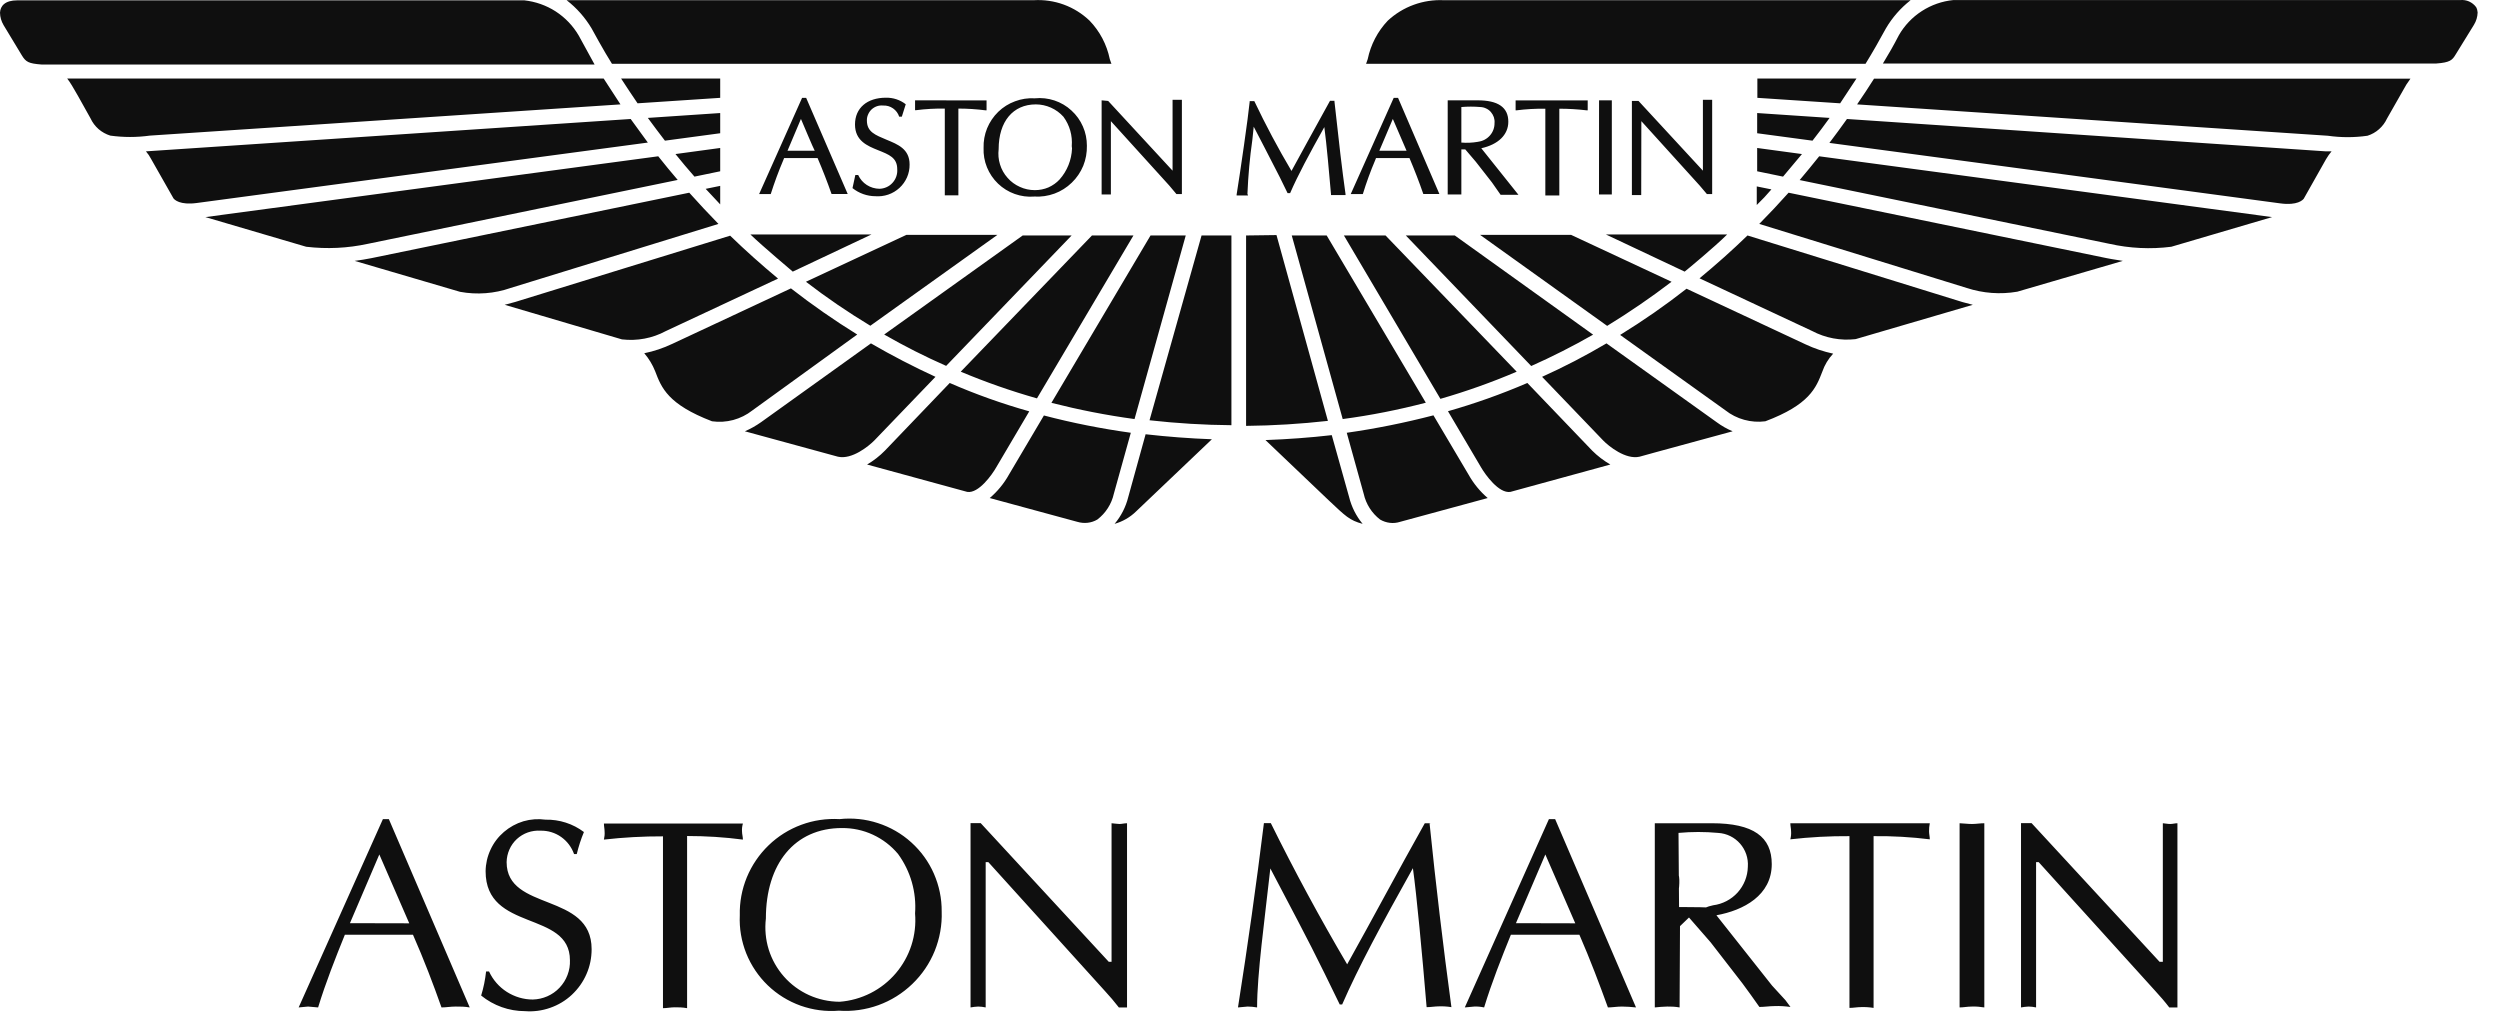 <svg xmlns="http://www.w3.org/2000/svg" width="37" height="15" viewBox="0 0 37 15" fill="none">
    <path d="M22.924 12.123L21.679 14.91L21.819 14.897C21.864 14.895 21.913 14.899 21.965 14.91C22.077 14.543 22.222 14.177 22.361 13.834H23.375C23.535 14.201 23.677 14.578 23.797 14.91C23.861 14.91 23.929 14.897 24.004 14.897C24.074 14.898 24.143 14.902 24.213 14.91L23.016 12.123H22.924ZM22.436 13.663L22.871 12.646L23.314 13.665L22.436 13.663ZM29.002 12.184V14.91C29.058 14.91 29.117 14.897 29.185 14.897C29.246 14.895 29.308 14.9 29.368 14.91V12.184C29.304 12.184 29.247 12.195 29.185 12.195C29.122 12.195 29.058 12.186 29.002 12.184ZM21.173 12.184H21.087C20.686 12.897 20.319 13.59 19.938 14.272C19.536 13.589 19.159 12.892 18.808 12.182H18.706C18.593 13.094 18.465 14.003 18.322 14.91L18.465 14.897C18.511 14.897 18.557 14.902 18.605 14.91C18.605 14.419 18.715 13.627 18.801 12.853C19.072 13.372 19.351 13.889 19.608 14.415L19.828 14.866H19.864C20.104 14.316 20.447 13.678 20.911 12.849C20.966 13.244 21.047 14.103 21.114 14.906C21.175 14.906 21.237 14.894 21.298 14.894C21.359 14.892 21.421 14.896 21.481 14.906C21.358 13.999 21.25 13.091 21.157 12.18L21.173 12.184ZM26.497 12.184C26.497 12.226 26.508 12.263 26.508 12.303C26.511 12.342 26.507 12.382 26.497 12.422C26.788 12.389 27.08 12.373 27.372 12.375V14.917C27.427 14.917 27.487 14.905 27.546 14.905C27.607 14.903 27.669 14.907 27.729 14.917V12.375C28.008 12.372 28.285 12.388 28.561 12.422C28.561 12.382 28.55 12.342 28.55 12.303C28.549 12.265 28.553 12.226 28.561 12.184H26.497ZM16.451 12.184V14.235H16.41L14.514 12.182H14.364V14.91C14.401 14.903 14.438 14.899 14.476 14.897C14.513 14.897 14.55 14.902 14.588 14.91V12.76H14.628L16.352 14.666C16.425 14.745 16.494 14.826 16.559 14.91H16.68V12.184C16.639 12.184 16.603 12.195 16.57 12.195C16.533 12.195 16.487 12.186 16.451 12.184ZM26.226 14.586L25.403 13.546C25.806 13.473 26.222 13.251 26.222 12.789C26.222 12.386 25.951 12.184 25.335 12.184H24.491V14.91C24.552 14.903 24.613 14.899 24.675 14.897C24.73 14.897 24.785 14.897 24.858 14.91L24.864 13.707L24.997 13.579L25.317 13.946L25.788 14.554C25.873 14.669 25.957 14.785 26.039 14.903C26.112 14.903 26.191 14.89 26.266 14.89C26.34 14.887 26.417 14.892 26.499 14.903L26.424 14.802L26.226 14.586ZM24.851 13.555L24.842 12.327C25.037 12.309 25.233 12.309 25.428 12.327C25.689 12.342 25.887 12.567 25.868 12.829C25.865 12.97 25.811 13.104 25.717 13.209C25.623 13.313 25.494 13.38 25.355 13.398C25.186 13.429 25.021 13.566 24.849 13.555M5.667 12.123L4.42 14.91L4.559 14.897L4.708 14.91C4.82 14.543 4.965 14.177 5.104 13.834H6.112C6.274 14.201 6.417 14.578 6.534 14.91C6.6 14.91 6.668 14.897 6.743 14.897C6.818 14.897 6.877 14.897 6.952 14.91L5.755 12.123H5.667ZM5.179 13.663L5.614 12.646L6.057 13.665L5.179 13.663ZM7.498 12.76C7.499 12.695 7.513 12.632 7.539 12.573C7.564 12.515 7.602 12.462 7.649 12.418C7.696 12.375 7.752 12.341 7.812 12.32C7.872 12.299 7.937 12.29 8.001 12.294C8.109 12.292 8.216 12.324 8.305 12.387C8.393 12.449 8.46 12.538 8.496 12.64H8.536C8.563 12.529 8.598 12.42 8.642 12.314C8.479 12.191 8.279 12.127 8.074 12.131C7.964 12.116 7.853 12.124 7.746 12.155C7.64 12.187 7.542 12.241 7.458 12.313C7.374 12.385 7.306 12.474 7.26 12.575C7.213 12.675 7.188 12.784 7.187 12.895C7.187 13.797 8.435 13.469 8.435 14.212C8.438 14.286 8.426 14.36 8.399 14.43C8.373 14.5 8.333 14.563 8.282 14.617C8.231 14.672 8.169 14.715 8.101 14.745C8.033 14.775 7.96 14.791 7.885 14.793C7.749 14.793 7.616 14.753 7.501 14.68C7.387 14.607 7.295 14.502 7.238 14.378H7.194C7.181 14.499 7.157 14.618 7.121 14.734C7.304 14.883 7.533 14.965 7.77 14.965C7.896 14.975 8.023 14.958 8.142 14.916C8.261 14.875 8.371 14.809 8.463 14.723C8.556 14.636 8.63 14.532 8.68 14.416C8.731 14.3 8.756 14.175 8.756 14.048C8.756 13.2 7.498 13.495 7.498 12.76ZM12.425 12.123C12.232 12.112 12.04 12.14 11.859 12.207C11.678 12.274 11.513 12.377 11.375 12.511C11.236 12.645 11.127 12.806 11.053 12.984C10.98 13.162 10.944 13.354 10.949 13.546C10.94 13.739 10.973 13.93 11.044 14.109C11.116 14.288 11.225 14.45 11.363 14.583C11.502 14.717 11.668 14.819 11.849 14.884C12.03 14.948 12.223 14.974 12.415 14.958C12.614 14.972 12.813 14.944 13.001 14.876C13.188 14.808 13.359 14.701 13.502 14.563C13.646 14.425 13.759 14.258 13.834 14.073C13.908 13.889 13.944 13.69 13.937 13.491C13.939 13.298 13.899 13.108 13.822 12.931C13.745 12.755 13.631 12.597 13.488 12.468C13.345 12.338 13.176 12.241 12.993 12.182C12.81 12.122 12.616 12.102 12.425 12.123ZM12.425 14.826C12.269 14.825 12.116 14.792 11.974 14.728C11.833 14.664 11.706 14.571 11.603 14.454C11.501 14.338 11.423 14.201 11.377 14.053C11.331 13.904 11.317 13.748 11.335 13.594C11.335 12.785 11.759 12.255 12.461 12.255C12.62 12.254 12.776 12.287 12.92 12.354C13.064 12.421 13.191 12.518 13.292 12.64C13.477 12.894 13.566 13.205 13.543 13.519C13.556 13.678 13.538 13.838 13.489 13.99C13.44 14.142 13.361 14.283 13.258 14.404C13.154 14.526 13.027 14.626 12.885 14.698C12.743 14.77 12.587 14.814 12.428 14.826H12.425ZM32.12 12.195C32.08 12.195 32.043 12.186 32.01 12.184V14.235H31.962L30.067 12.182H29.911V14.91C29.948 14.903 29.985 14.899 30.023 14.897C30.059 14.897 30.097 14.902 30.134 14.91V12.76H30.173L31.898 14.666C31.971 14.745 32.041 14.826 32.105 14.91H32.226V12.184C32.191 12.184 32.155 12.195 32.12 12.195ZM10.995 12.426C10.995 12.386 10.982 12.345 10.982 12.307C10.979 12.269 10.983 12.229 10.995 12.188H8.938C8.938 12.23 8.948 12.266 8.948 12.307C8.951 12.346 8.947 12.386 8.938 12.426C9.228 12.393 9.52 12.377 9.812 12.378V14.921C9.867 14.921 9.926 14.908 9.986 14.908C10.047 14.908 10.098 14.908 10.169 14.921V12.373C10.446 12.373 10.72 12.39 10.995 12.426ZM23.078 2.893V1.609C23.214 1.609 23.349 1.617 23.483 1.633H23.498V1.486H22.431V1.633H22.444C22.585 1.615 22.728 1.607 22.871 1.609V2.893H23.078ZM16.304 1.485V2.878H16.441V1.793L17.305 2.746L17.411 2.872H17.492V1.477H17.354V2.526L16.401 1.494L16.304 1.485ZM22.323 1.802C22.324 1.589 22.171 1.483 21.864 1.485H21.426V2.878H21.628V2.211H21.686L21.842 2.394L22.081 2.7L22.209 2.883H22.473L21.923 2.194C22.172 2.139 22.323 1.996 22.323 1.802ZM21.872 2.099C21.791 2.113 21.709 2.117 21.628 2.11V1.584C21.721 1.576 21.815 1.576 21.908 1.584C21.938 1.585 21.967 1.592 21.994 1.605C22.021 1.617 22.045 1.635 22.065 1.658C22.084 1.68 22.099 1.706 22.109 1.734C22.118 1.762 22.122 1.792 22.119 1.822C22.12 1.889 22.096 1.954 22.052 2.004C22.008 2.055 21.947 2.088 21.881 2.097L21.872 2.099ZM20.17 2.872C20.223 2.7 20.284 2.532 20.354 2.368L20.365 2.339H20.86C20.934 2.514 21.003 2.691 21.065 2.871H21.303L20.691 1.448H20.627L19.991 2.872H20.163H20.17ZM20.614 1.76L20.817 2.231H20.414C20.427 2.198 20.596 1.807 20.614 1.76ZM15.314 1.455C15.215 1.449 15.116 1.464 15.023 1.499C14.93 1.533 14.845 1.586 14.774 1.655C14.703 1.724 14.647 1.807 14.609 1.899C14.572 1.991 14.554 2.09 14.557 2.189C14.553 2.287 14.57 2.385 14.607 2.476C14.644 2.567 14.7 2.65 14.771 2.718C14.842 2.786 14.926 2.838 15.019 2.871C15.112 2.904 15.21 2.917 15.308 2.909C15.41 2.915 15.511 2.9 15.607 2.865C15.702 2.83 15.789 2.775 15.862 2.704C15.935 2.634 15.993 2.548 16.032 2.454C16.07 2.36 16.088 2.259 16.086 2.157C16.086 2.059 16.067 1.962 16.027 1.872C15.988 1.782 15.93 1.701 15.857 1.635C15.785 1.568 15.699 1.518 15.606 1.487C15.512 1.456 15.414 1.445 15.316 1.455M15.866 2.198C15.859 2.367 15.795 2.529 15.682 2.656C15.636 2.706 15.579 2.746 15.516 2.774C15.453 2.801 15.384 2.814 15.316 2.814C15.239 2.814 15.163 2.798 15.094 2.766C15.024 2.735 14.961 2.689 14.911 2.631C14.86 2.574 14.822 2.506 14.8 2.433C14.777 2.36 14.771 2.283 14.78 2.207C14.78 1.798 14.993 1.545 15.33 1.545C15.408 1.545 15.484 1.562 15.554 1.593C15.625 1.625 15.688 1.671 15.739 1.728C15.831 1.853 15.875 2.007 15.862 2.163L15.866 2.198ZM18.462 2.869C18.473 2.6 18.497 2.333 18.535 2.068L18.555 1.875C18.579 1.921 18.841 2.425 18.942 2.625L19.056 2.858H19.094C19.21 2.59 19.375 2.284 19.6 1.881C19.633 2.119 19.675 2.601 19.699 2.876V2.887H19.914V2.874C19.866 2.535 19.813 2.086 19.75 1.503V1.492H19.684L19.347 2.104L19.114 2.53C18.915 2.194 18.732 1.85 18.564 1.497H18.495V1.508C18.476 1.714 18.355 2.553 18.302 2.88V2.893H18.471L18.462 2.869ZM13.017 2.794C12.95 2.793 12.885 2.774 12.829 2.738C12.773 2.702 12.729 2.651 12.701 2.59H12.659L12.617 2.784C12.713 2.861 12.832 2.903 12.954 2.904C13.019 2.909 13.085 2.901 13.146 2.88C13.208 2.859 13.264 2.825 13.312 2.781C13.36 2.737 13.398 2.683 13.424 2.624C13.45 2.564 13.463 2.499 13.462 2.434C13.462 2.205 13.288 2.137 13.121 2.068C12.956 1.998 12.83 1.954 12.83 1.783C12.829 1.753 12.835 1.722 12.848 1.694C12.86 1.665 12.878 1.64 12.9 1.619C12.923 1.598 12.95 1.582 12.979 1.572C13.008 1.562 13.039 1.559 13.07 1.562C13.122 1.559 13.174 1.574 13.217 1.604C13.26 1.634 13.292 1.677 13.308 1.727H13.347L13.405 1.543C13.322 1.478 13.218 1.444 13.112 1.446C12.832 1.446 12.654 1.6 12.654 1.842C12.654 2.084 12.837 2.159 12.996 2.223C13.158 2.288 13.279 2.333 13.279 2.504C13.282 2.541 13.277 2.577 13.265 2.612C13.253 2.647 13.234 2.679 13.209 2.706C13.185 2.733 13.155 2.755 13.121 2.77C13.088 2.785 13.052 2.793 13.015 2.794M23.666 1.485H23.855V2.878H23.665L23.666 1.485ZM13.543 1.485V1.631H13.556C13.697 1.613 13.84 1.605 13.983 1.607V2.891H14.184V1.607C14.319 1.607 14.453 1.616 14.588 1.633H14.601V1.486L13.543 1.485ZM24.292 1.793L25.155 2.746L25.262 2.872H25.34V1.477H25.203V2.526L24.25 1.494H24.152V2.887H24.29L24.292 1.793ZM11.592 2.372L11.605 2.339H12.1C12.175 2.514 12.244 2.691 12.307 2.871H12.546L11.931 1.448H11.871L11.235 2.872H11.407C11.461 2.703 11.522 2.536 11.592 2.372ZM11.854 1.76C11.874 1.807 12.038 2.198 12.058 2.231H11.655L11.854 1.76ZM25.643 6.383C25.559 6.348 25.479 6.302 25.406 6.248L23.776 5.082C23.467 5.265 23.149 5.43 22.823 5.577L23.727 6.519C23.808 6.603 24.061 6.807 24.266 6.759L24.512 6.691L25.643 6.383ZM26.635 2.665L31.218 3.608C31.521 3.676 31.827 3.691 32.135 3.652L33.627 3.213L26.924 2.313C26.831 2.429 26.735 2.547 26.635 2.665ZM31.418 3.861C31.284 3.842 31.187 3.822 31.176 3.82L26.471 2.852C26.33 3.01 26.185 3.164 26.037 3.314L29.108 4.262C29.349 4.341 29.606 4.36 29.856 4.317L31.418 3.861ZM29.198 4.511L29.046 4.471L25.863 3.485C25.636 3.705 25.399 3.916 25.153 4.119L26.818 4.898C27.016 5.003 27.24 5.045 27.463 5.019L29.198 4.511ZM27.485 1.545L34.452 2.009C34.648 2.037 34.843 2.037 35.039 2.009C35.102 1.989 35.161 1.956 35.21 1.912C35.26 1.868 35.3 1.814 35.328 1.754L35.614 1.252L35.675 1.164H27.736C27.66 1.285 27.576 1.412 27.485 1.545ZM36.647 0.106C36.62 0.069 36.584 0.041 36.543 0.022C36.502 0.004 36.457 -0.003 36.412 0.001H28.91C28.744 0.017 28.584 0.073 28.443 0.164C28.303 0.254 28.186 0.377 28.103 0.522C28.03 0.664 27.951 0.803 27.867 0.94H36.056C36.263 0.925 36.294 0.889 36.344 0.806L36.614 0.368C36.648 0.313 36.667 0.25 36.669 0.185C36.667 0.157 36.66 0.13 36.647 0.106ZM26.127 6.235C26.779 5.989 26.877 5.743 26.97 5.501C27.004 5.402 27.059 5.31 27.131 5.234C26.99 5.204 26.852 5.158 26.721 5.096L24.961 4.273C24.647 4.519 24.319 4.747 23.978 4.957L25.535 6.072C25.617 6.137 25.712 6.185 25.814 6.213C25.916 6.241 26.022 6.249 26.127 6.235ZM27.335 1.761C27.25 1.881 27.163 1.999 27.075 2.115L33.748 3.01C34.003 3.045 34.082 2.959 34.096 2.94L34.426 2.355C34.45 2.314 34.477 2.276 34.507 2.24H34.423L27.335 1.761ZM21.531 3.485H20.806L22.662 5.417C22.975 5.278 23.28 5.123 23.578 4.953L21.531 3.485ZM19.118 3.485L19.872 6.202C20.287 6.147 20.697 6.066 21.102 5.96L19.635 3.485H19.116H19.118ZM22.447 5.501L20.506 3.485H19.89L21.318 5.903C21.703 5.792 22.079 5.658 22.447 5.501ZM24.739 4.17L23.252 3.476H21.905L23.786 4.823C24.116 4.621 24.433 4.404 24.739 4.17ZM20.167 7.753C20.071 7.638 20.003 7.502 19.967 7.357L19.71 6.44C19.389 6.477 19.062 6.501 18.729 6.513L19.663 7.403C19.914 7.639 19.972 7.701 20.167 7.753ZM20.425 7.689C20.469 7.715 20.519 7.732 20.57 7.738C20.621 7.744 20.673 7.739 20.722 7.723L22.018 7.371C21.905 7.274 21.809 7.157 21.736 7.027L21.215 6.147C20.792 6.257 20.365 6.343 19.932 6.405L20.183 7.309C20.217 7.46 20.302 7.594 20.425 7.689ZM22.354 7.28L23.833 6.875C23.735 6.818 23.644 6.749 23.564 6.669L22.605 5.668C22.221 5.833 21.829 5.973 21.43 6.086L21.921 6.919C21.983 7.025 22.183 7.307 22.354 7.28ZM24.933 4.02C24.948 4.009 25.379 3.653 25.562 3.47H23.767L24.933 4.02ZM18.442 3.485V6.303C18.846 6.299 19.25 6.274 19.653 6.229L18.892 3.479L18.442 3.485ZM10.659 2.535V2.19L9.997 2.28C10.088 2.393 10.181 2.504 10.278 2.614L10.659 2.535ZM10.659 2.751L10.444 2.795C10.514 2.872 10.586 2.949 10.659 3.025V2.751ZM10.659 1.162H9.192C9.271 1.284 9.352 1.406 9.436 1.529L10.659 1.448V1.162ZM10.659 1.972V1.673L9.588 1.745C9.671 1.859 9.756 1.971 9.841 2.082L10.659 1.972ZM8.565 0.526C8.481 0.382 8.364 0.26 8.224 0.169C8.084 0.079 7.925 0.023 7.759 0.005H0.257C0.073 0.005 0.005 0.088 0 0.188C0.001 0.253 0.02 0.316 0.053 0.372L0.323 0.819C0.383 0.918 0.423 0.94 0.616 0.955H8.8L8.565 0.526ZM9.334 1.761L2.16 2.24C2.19 2.275 2.216 2.313 2.237 2.354L2.567 2.935C2.581 2.955 2.662 3.039 2.915 3.004L9.588 2.11L9.334 1.761ZM9.183 1.545L8.934 1.162H0.994C1.071 1.255 1.225 1.552 1.34 1.752C1.368 1.813 1.409 1.867 1.459 1.911C1.509 1.954 1.568 1.987 1.632 2.007C1.827 2.034 2.023 2.034 2.218 2.007L9.183 1.545ZM27.476 1.162H26.009V1.448L27.234 1.529L27.476 1.162ZM27.911 0.421C28.005 0.26 28.13 0.118 28.277 0.003H21.367C21.216 -0.004 21.065 0.019 20.923 0.071C20.78 0.123 20.65 0.203 20.539 0.306C20.389 0.464 20.286 0.662 20.242 0.876L20.218 0.944H27.61C27.715 0.773 27.815 0.598 27.911 0.421ZM26.669 2.28L26.006 2.19V2.535L26.389 2.614L26.669 2.28ZM5.447 3.608L10.03 2.663C9.932 2.549 9.836 2.432 9.742 2.313L3.04 3.213L4.532 3.652C4.839 3.688 5.144 3.674 5.447 3.608ZM8.756 0.421C8.756 0.421 8.939 0.759 9.057 0.944H16.449L16.425 0.876C16.381 0.661 16.278 0.464 16.126 0.306C16.016 0.201 15.886 0.12 15.744 0.068C15.602 0.016 15.45 -0.006 15.299 0.003H8.386C8.536 0.119 8.659 0.259 8.756 0.421ZM27.078 1.745L26.006 1.673V1.972L26.825 2.082C26.915 1.967 26.999 1.855 27.078 1.745ZM26.217 2.803L26 2.759V3.034C26.079 2.958 26.151 2.881 26.217 2.803ZM11.928 4.17C12.233 4.405 12.551 4.622 12.881 4.821L14.762 3.476H13.415L11.928 4.17ZM11.733 4.02L12.898 3.47H11.106C11.288 3.646 11.719 4.007 11.733 4.02ZM10.538 6.235C10.643 6.25 10.75 6.243 10.852 6.216C10.954 6.188 11.05 6.141 11.134 6.075L12.687 4.951C12.348 4.741 12.02 4.513 11.706 4.268L9.95 5.089C9.817 5.152 9.678 5.199 9.535 5.228C9.604 5.308 9.658 5.398 9.697 5.496C9.79 5.742 9.887 5.985 10.538 6.235ZM12.94 6.519L13.845 5.577C13.519 5.427 13.2 5.262 12.89 5.082L11.264 6.248C11.189 6.301 11.108 6.347 11.024 6.383L12.401 6.759C12.608 6.807 12.859 6.601 12.94 6.519ZM5.249 3.861L6.809 4.319C7.059 4.365 7.317 4.346 7.557 4.262L10.633 3.314C10.486 3.163 10.341 3.009 10.201 2.852L5.5 3.82C5.417 3.837 5.333 3.85 5.249 3.861ZM16.698 7.357C16.662 7.502 16.593 7.638 16.496 7.753C16.616 7.719 16.725 7.656 16.814 7.569L17.936 6.501C17.608 6.489 17.281 6.464 16.955 6.427L16.698 7.357ZM15.45 6.149L14.932 7.025C14.859 7.156 14.763 7.273 14.648 7.371L15.944 7.723C16.044 7.753 16.152 7.742 16.241 7.689C16.365 7.594 16.451 7.459 16.485 7.307L16.736 6.405C16.303 6.345 15.873 6.26 15.45 6.149ZM14.744 6.917L15.233 6.088C14.832 5.975 14.438 5.835 14.056 5.668L13.097 6.669C13.019 6.749 12.93 6.818 12.833 6.875L14.315 7.28C14.483 7.307 14.683 7.025 14.744 6.917ZM9.854 4.9L11.515 4.123C11.271 3.92 11.034 3.709 10.806 3.488L7.625 4.469L7.469 4.511L9.205 5.023C9.429 5.049 9.656 5.007 9.854 4.9ZM17.549 3.485H17.028L15.561 5.962C15.966 6.065 16.376 6.146 16.791 6.202L17.549 3.485ZM16.775 3.485H16.161L14.219 5.501C14.586 5.655 14.962 5.787 15.347 5.896L16.775 3.485ZM13.086 4.951C13.385 5.123 13.69 5.277 14.003 5.415L15.86 3.485H15.136L13.086 4.951ZM17.013 6.22C17.417 6.265 17.821 6.29 18.225 6.293V3.485H17.783L17.013 6.22ZM24.818 13.425C24.836 13.163 24.942 12.822 24.68 12.807C24.486 12.791 24.904 12.95 24.71 12.967L24.785 13.605C24.957 13.619 25.12 13.484 25.291 13.456C25.584 13.42 24.818 13.425 24.818 13.425Z" fill="#0F0F0F"/>
</svg>